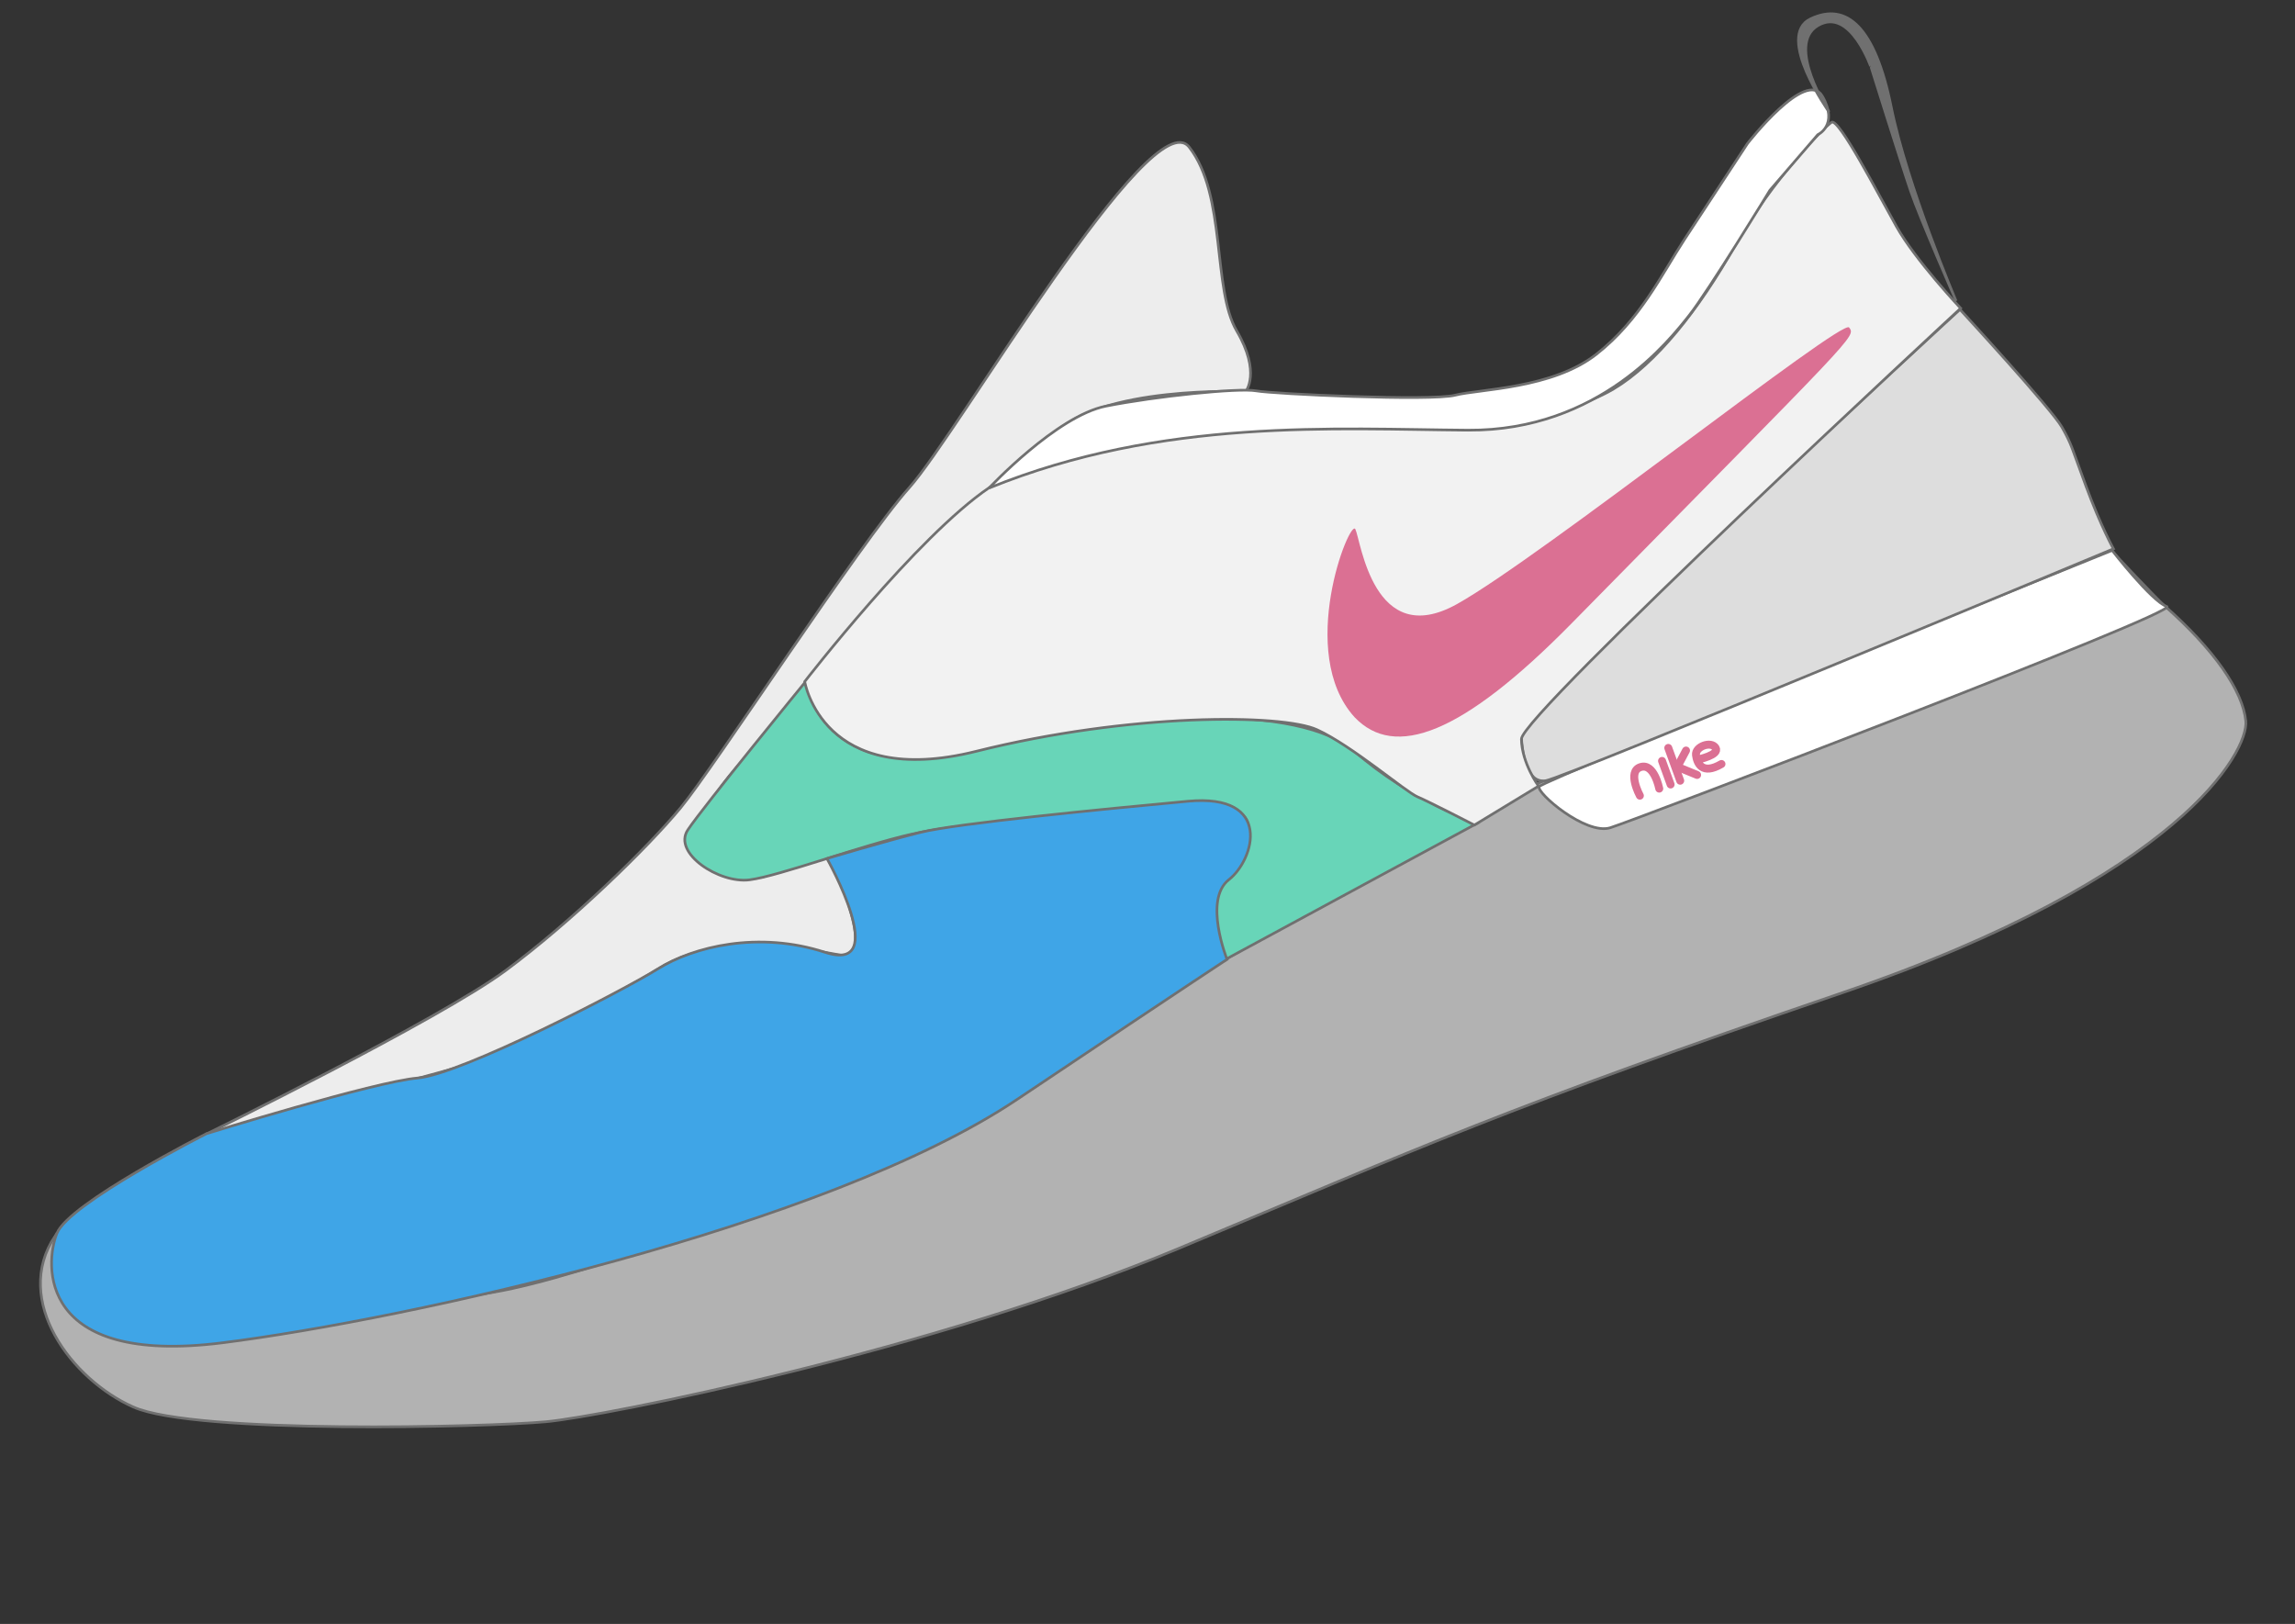 <svg xmlns="http://www.w3.org/2000/svg" width="865.48" height="612.398" viewBox="0 0 865.48 612.398">
  <rect x="0" y="0" width="865.48" height="612.398" fill="#333333" stroke="none"/>
  <g id="landing-shoe" transform="translate(-74.951 242.479) rotate(-20)">
    <path id="bottom" d="M13.483,0c-23.61,17.3-12.656,53.126,5.7,70.756s122.834,52.767,144.29,58.4,147.059,24.9,246.766,20.189,133.181-7.656,267.937-5.006,175.2-33.172,178.037-44.265-1.988-29.386-14.046-51.519c-1.929-3.541-11.393-25.677-11.393-25.677L596.076,30.905s-61.764,9.971-132.893,22.123S364.047,77.579,311.56,79.513,186.2,82.719,155.261,75.18,89.122,68.418,60.58,56.609,26.177,46.44,15.53,36.045,13.483,0,13.483,0Z" transform="translate(0 242.852)" fill="#b2b2b2" stroke="#707070" stroke-width="1"/>
    <path id="text-space" d="M245.823,26.917c4.68,3.746-216.064,7.1-225.726,6.637S-1.7,11.578.2,9.8,233.709,0,233.709,0,241.143,23.171,245.823,26.917Z" transform="translate(597.149 265.242)" fill="#fff" stroke="#707070" stroke-width="1"/>
    <path id="top-space" d="M256.627,206.93s5,45.767-9.045,37.439-41.223-23.512-65.061-18.5-69.27,10.06-83.627,9.232S0,226.278,0,226.278s97.629-10.543,127.33-19.349,65.9-25.059,82.986-35.07,97.692-70.745,122.3-83.945S468.722-18.534,475.81,3.3s-10.163,53.2-6.87,71.228-4.647,22.681-4.647,22.681-51.317-21.269-74.164-9.291S287.191,136.2,236.094,164.32s-5.912,42.61-5.912,42.61Z" transform="translate(79.997)" fill="#ededed" stroke="#707070" stroke-width="1"/>
    <path id="middle-space" d="M63.745,0s-8.57,40.341,51.373,46.127S236.146,71.535,249.29,95.743s33.879,41.188,33.879,41.188L175.853,152.79s-.076-23.225,8.5-27.759,18.992-12.307,17.665-19.388-18.28-13.756-24.877-14.969-50.835-11.8-50.835-11.8-25.24-8.527-44.608-11.05-52.24-2.218-63.5-4.742S-5.667,43.658,2.734,37.451,63.745,0,63.745,0Z" transform="translate(287.302 143.153)" fill="#68d5b8" stroke="#707070" stroke-width="1"/>
    <path id="bottom-space" d="M212.449,0S4.544,86.067,2.153,93.91s-4.23,18.213,2.7,19.651,231.1-8.955,231.1-8.955-1.543-9.372-1.645-25.7.345-16.363-.911-24.02S212.449,0,212.449,0Z" transform="translate(595.57 160.243)" fill="#ddd" stroke="#707070" stroke-width="1"/>
    <path id="back-space" d="M436.353.011c-3.125.687-28.409,12.683-49.946,31.094s-43.525,31.822-61.752,35.283-52.848-1.688-60.691-5.861-61.89-24.448-71.382-27.284S122.7,12.875,90.81,20.813.321,65.766.321,65.766s-7.66,40.592,51.813,46.821,113.158,26.133,123.495,36.278,23.387,33.421,26.932,36.716,16.559,17.393,16.559,17.393l27.767-5.523s-2.975-10.309,0-18.869S458.1,82.571,458.1,82.571s-9.855-22.979-12.19-37.206S439.478-.676,436.353.011Z" transform="translate(350.302 77.338)" fill="#f2f2f2" stroke="#707070" stroke-width="1"/>
    <path id="logo" d="M27.111,8.062C26.58,3.468-9.858,44.2,2.59,74.6c8.783,20.01,35.564,20.21,89.167-5.341C230.984,2.892,229.209,4.531,228.117.278s-139,41.7-174.669,47.436S27.642,12.655,27.111,8.062Z" transform="translate(538.297 152.053)" fill="#db7093"/>
    <path id="front-space" d="M73.5,17.46S15.779,24.367,7.614,33.495-16.464,78.017,52.177,93.623s229.045,36.9,312.96,16.257,92.473-22.54,92.473-22.54-.774-24.213,10.933-28.019,26.828-24.89-4.369-33.07S379.2,4.242,365.432,2.787,328.846,0,328.846,0s8.107,49.311-12.744,32.994-45.942-18.985-61.409-15.721-83.383,11.981-99.174,7.707S73.5,17.46,73.5,17.46Z" transform="translate(6.838 208.68)" fill="#3fa5e7" stroke="#707070" stroke-width="1"/>
    <path id="top-border" d="M0,35.355S33.232,18.486,52.015,21.4s49.328,10.563,55.152,13.955,60.574,26.253,69.99,27.213,35.205,10.253,55.246,3.724,33.54-19.957,45.952-29.243S313.161,11.11,313.161,11.11s30.682-19.319,32.7-7.007-6.631,12.92-6.631,12.92l-24.093,13.5s-34.978,27.94-44.833,33.985-46.62,29.406-93.15,12.105S70.639,32.741,0,35.355Z" transform="translate(440.925 62.941)" fill="#fff" stroke="#707070" stroke-width="1"/>
    <g id="nike-text" transform="translate(631.669 277.99)">
      <path id="Path_12" data-name="Path 12" d="M.2,10.04S-1.326-.185,4.1,0,7.976,10.04,7.976,10.04" transform="translate(0 3.214)" fill="none" stroke="#db7093" stroke-linecap="round" stroke-width="3"/>
      <path id="Path_13" data-name="Path 13" d="M0,9.453V0" transform="translate(12.533 3.801)" fill="none" stroke="#db7093" stroke-linecap="round" stroke-width="3"/>
      <path id="Path_14" data-name="Path 14" d="M0,0V13.156" transform="translate(16.422)" fill="none" stroke="#db7093" stroke-linecap="round" stroke-width="3"/>
      <path id="Path_15" data-name="Path 15" d="M5.168,0,0,4.657l5.945,5.419" transform="translate(17.205 3.214)" fill="none" stroke="#db7093" stroke-linecap="round" stroke-width="3"/>
      <path id="Path_16" data-name="Path 16" d="M.257,4.18S8.8,5.429,8.117,2.322.968-.763.257,2.322s-.483,7.992,7.859,6.485" transform="translate(25.084 3.75)" fill="none" stroke="#db7093" stroke-linecap="round" stroke-width="3"/>
    </g>
    <path id="back-lace" d="M2.931,35.528S-6.482,1.5,8.43.1,30.2,11.273,25.611,41.643s-2.041,77.194-2.041,77.194-2.146-33.825-1.93-44.75,1.93-48.3,1.93-48.3S24.239.831,10.133,3.421,2.931,35.528,2.931,35.528Z" transform="translate(784.163 37.89)" fill="#707070" stroke="#707070" stroke-width="1"/>
  </g>
</svg>
